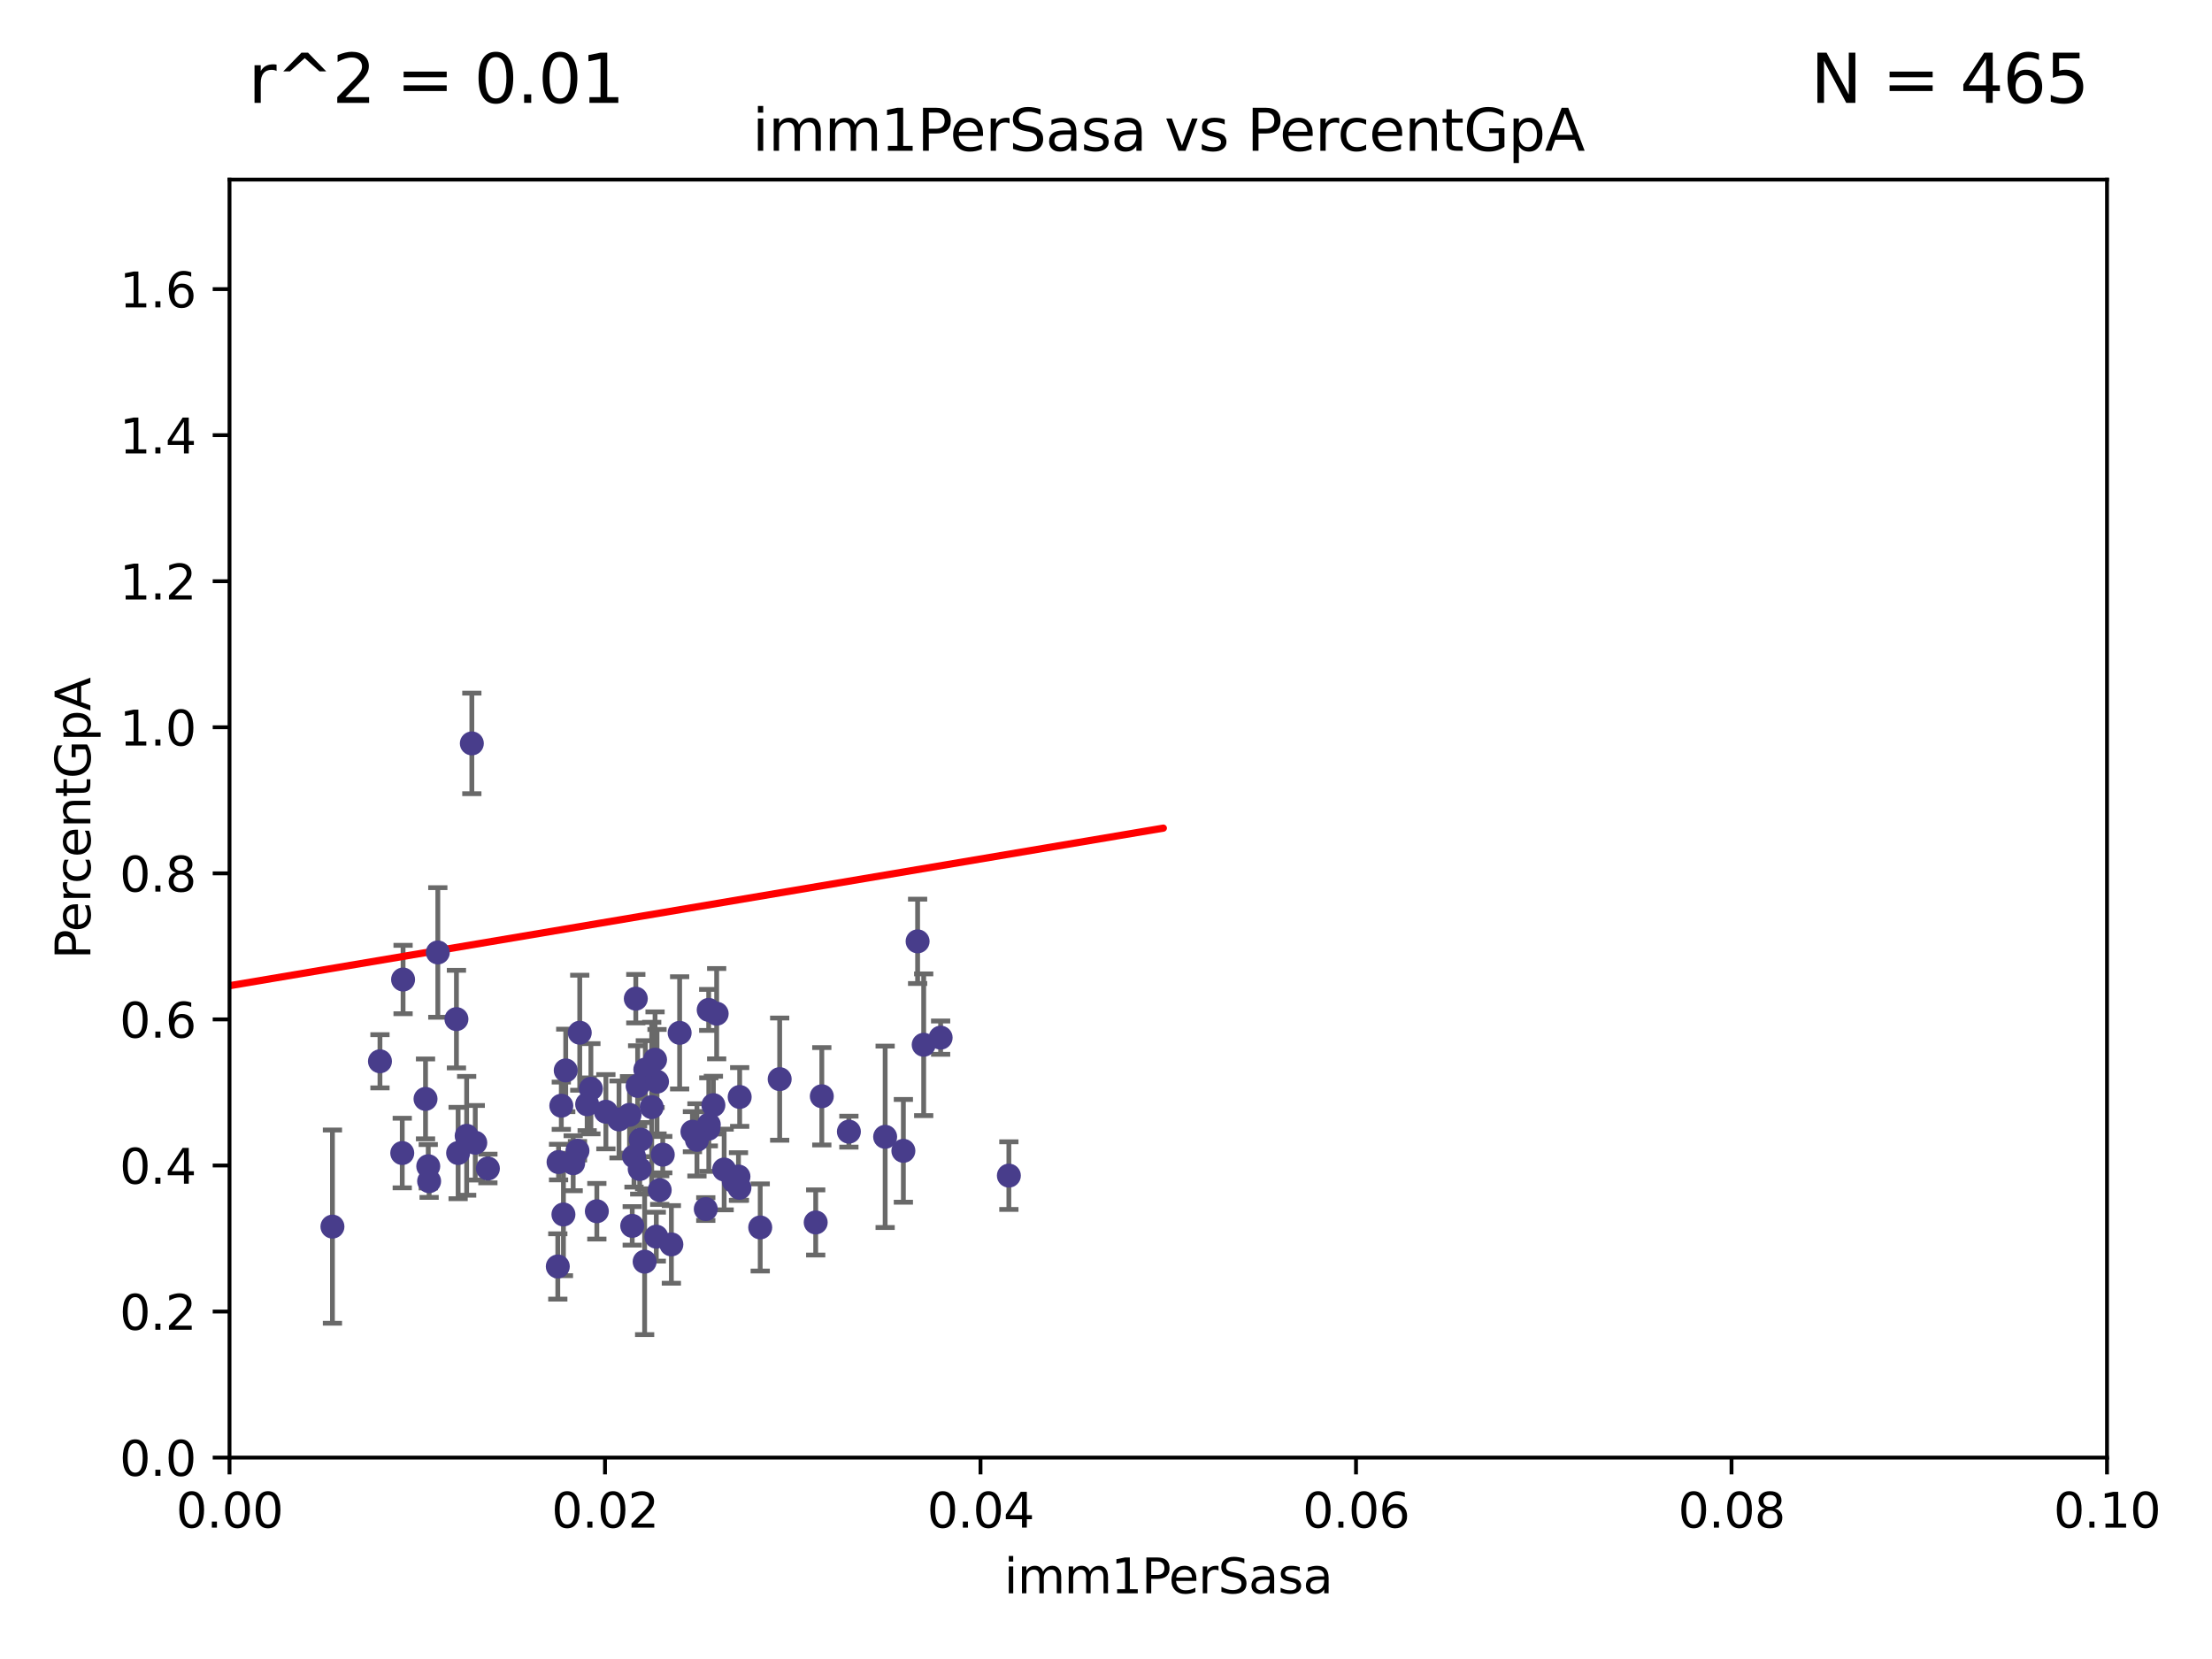 <?xml version="1.0" encoding="utf-8" standalone="no"?>
<!DOCTYPE svg PUBLIC "-//W3C//DTD SVG 1.1//EN"
  "http://www.w3.org/Graphics/SVG/1.1/DTD/svg11.dtd">
<svg xmlns:xlink="http://www.w3.org/1999/xlink" width="460.8pt" height="345.6pt" viewBox="0 0 460.8 345.6" xmlns="http://www.w3.org/2000/svg" version="1.1">
 <defs>
  <style type="text/css">*{stroke-linejoin: round; stroke-linecap: butt}</style>
 </defs>
 <g id="figure_1">
  <g id="patch_1">
   <path d="M 0 345.6 
L 460.8 345.6 
L 460.8 0 
L 0 0 
z
" style="fill: #ffffff"/>
  </g>
  <g id="axes_1">
   <g id="patch_2">
    <path d="M 47.81 303.64 
L 438.93 303.64 
L 438.93 37.411 
L 47.81 37.411 
z
" style="fill: #ffffff"/>
   </g>
   <g id="PathCollection_1">
    <defs>
     <path id="m06938ef4da" d="M 0 1.118 
C 0.297 1.118 0.581 1 0.791 0.791 
C 1 0.581 1.118 0.297 1.118 0 
C 1.118 -0.297 1 -0.581 0.791 -0.791 
C 0.581 -1 0.297 -1.118 0 -1.118 
C -0.297 -1.118 -0.581 -1 -0.791 -0.791 
C -1 -0.581 -1.118 -0.297 -1.118 0 
C -1.118 0.297 -1 0.581 -0.791 0.791 
C -0.581 1 -0.297 1.118 0 1.118 
z
" style="stroke: #483d8b"/>
    </defs>
    <g clip-path="url(#p8524c0d299)">
     <use xlink:href="#m06938ef4da" x="135.763" y="230.633" style="fill: #483d8b; stroke: #483d8b"/>
     <use xlink:href="#m06938ef4da" x="132.831" y="226.216" style="fill: #483d8b; stroke: #483d8b"/>
     <use xlink:href="#m06938ef4da" x="141.581" y="215.161" style="fill: #483d8b; stroke: #483d8b"/>
     <use xlink:href="#m06938ef4da" x="132.073" y="240.895" style="fill: #483d8b; stroke: #483d8b"/>
     <use xlink:href="#m06938ef4da" x="145.187" y="237.457" style="fill: #483d8b; stroke: #483d8b"/>
     <use xlink:href="#m06938ef4da" x="89.396" y="246.065" style="fill: #483d8b; stroke: #483d8b"/>
     <use xlink:href="#m06938ef4da" x="131.142" y="232.244" style="fill: #483d8b; stroke: #483d8b"/>
     <use xlink:href="#m06938ef4da" x="176.84" y="235.743" style="fill: #483d8b; stroke: #483d8b"/>
     <use xlink:href="#m06938ef4da" x="191.155" y="196.101" style="fill: #483d8b; stroke: #483d8b"/>
     <use xlink:href="#m06938ef4da" x="91.206" y="198.412" style="fill: #483d8b; stroke: #483d8b"/>
     <use xlink:href="#m06938ef4da" x="79.154" y="221.086" style="fill: #483d8b; stroke: #483d8b"/>
     <use xlink:href="#m06938ef4da" x="195.95" y="216.161" style="fill: #483d8b; stroke: #483d8b"/>
     <use xlink:href="#m06938ef4da" x="101.637" y="243.42" style="fill: #483d8b; stroke: #483d8b"/>
     <use xlink:href="#m06938ef4da" x="99.007" y="238.057" style="fill: #483d8b; stroke: #483d8b"/>
     <use xlink:href="#m06938ef4da" x="122.316" y="230.041" style="fill: #483d8b; stroke: #483d8b"/>
     <use xlink:href="#m06938ef4da" x="136.46" y="220.755" style="fill: #483d8b; stroke: #483d8b"/>
     <use xlink:href="#m06938ef4da" x="147.555" y="235.149" style="fill: #483d8b; stroke: #483d8b"/>
     <use xlink:href="#m06938ef4da" x="117.373" y="252.998" style="fill: #483d8b; stroke: #483d8b"/>
     <use xlink:href="#m06938ef4da" x="97.214" y="236.611" style="fill: #483d8b; stroke: #483d8b"/>
     <use xlink:href="#m06938ef4da" x="83.968" y="204.051" style="fill: #483d8b; stroke: #483d8b"/>
     <use xlink:href="#m06938ef4da" x="88.644" y="228.923" style="fill: #483d8b; stroke: #483d8b"/>
     <use xlink:href="#m06938ef4da" x="116.358" y="242.083" style="fill: #483d8b; stroke: #483d8b"/>
     <use xlink:href="#m06938ef4da" x="123.094" y="226.806" style="fill: #483d8b; stroke: #483d8b"/>
     <use xlink:href="#m06938ef4da" x="192.422" y="217.643" style="fill: #483d8b; stroke: #483d8b"/>
     <use xlink:href="#m06938ef4da" x="128.951" y="233.199" style="fill: #483d8b; stroke: #483d8b"/>
     <use xlink:href="#m06938ef4da" x="69.253" y="255.525" style="fill: #483d8b; stroke: #483d8b"/>
     <use xlink:href="#m06938ef4da" x="89.213" y="242.946" style="fill: #483d8b; stroke: #483d8b"/>
     <use xlink:href="#m06938ef4da" x="134.435" y="222.805" style="fill: #483d8b; stroke: #483d8b"/>
     <use xlink:href="#m06938ef4da" x="95.085" y="212.298" style="fill: #483d8b; stroke: #483d8b"/>
     <use xlink:href="#m06938ef4da" x="147.655" y="234.273" style="fill: #483d8b; stroke: #483d8b"/>
     <use xlink:href="#m06938ef4da" x="133.477" y="237.401" style="fill: #483d8b; stroke: #483d8b"/>
     <use xlink:href="#m06938ef4da" x="120.297" y="239.718" style="fill: #483d8b; stroke: #483d8b"/>
     <use xlink:href="#m06938ef4da" x="120.773" y="215.133" style="fill: #483d8b; stroke: #483d8b"/>
     <use xlink:href="#m06938ef4da" x="95.436" y="240.195" style="fill: #483d8b; stroke: #483d8b"/>
     <use xlink:href="#m06938ef4da" x="169.925" y="254.659" style="fill: #483d8b; stroke: #483d8b"/>
     <use xlink:href="#m06938ef4da" x="136.719" y="257.619" style="fill: #483d8b; stroke: #483d8b"/>
     <use xlink:href="#m06938ef4da" x="117.852" y="222.99" style="fill: #483d8b; stroke: #483d8b"/>
     <use xlink:href="#m06938ef4da" x="147.027" y="251.868" style="fill: #483d8b; stroke: #483d8b"/>
     <use xlink:href="#m06938ef4da" x="98.293" y="154.865" style="fill: #483d8b; stroke: #483d8b"/>
     <use xlink:href="#m06938ef4da" x="137.429" y="247.914" style="fill: #483d8b; stroke: #483d8b"/>
     <use xlink:href="#m06938ef4da" x="162.422" y="224.801" style="fill: #483d8b; stroke: #483d8b"/>
     <use xlink:href="#m06938ef4da" x="158.367" y="255.697" style="fill: #483d8b; stroke: #483d8b"/>
     <use xlink:href="#m06938ef4da" x="138.067" y="240.536" style="fill: #483d8b; stroke: #483d8b"/>
     <use xlink:href="#m06938ef4da" x="139.859" y="259.232" style="fill: #483d8b; stroke: #483d8b"/>
     <use xlink:href="#m06938ef4da" x="132.45" y="208.041" style="fill: #483d8b; stroke: #483d8b"/>
     <use xlink:href="#m06938ef4da" x="119.404" y="242.322" style="fill: #483d8b; stroke: #483d8b"/>
     <use xlink:href="#m06938ef4da" x="148.611" y="230.215" style="fill: #483d8b; stroke: #483d8b"/>
     <use xlink:href="#m06938ef4da" x="153.837" y="245.092" style="fill: #483d8b; stroke: #483d8b"/>
     <use xlink:href="#m06938ef4da" x="83.796" y="240.201" style="fill: #483d8b; stroke: #483d8b"/>
     <use xlink:href="#m06938ef4da" x="136.868" y="225.332" style="fill: #483d8b; stroke: #483d8b"/>
     <use xlink:href="#m06938ef4da" x="116.93" y="230.341" style="fill: #483d8b; stroke: #483d8b"/>
     <use xlink:href="#m06938ef4da" x="124.334" y="252.325" style="fill: #483d8b; stroke: #483d8b"/>
     <use xlink:href="#m06938ef4da" x="126.217" y="231.593" style="fill: #483d8b; stroke: #483d8b"/>
     <use xlink:href="#m06938ef4da" x="152.848" y="246.038" style="fill: #483d8b; stroke: #483d8b"/>
     <use xlink:href="#m06938ef4da" x="149.293" y="211.17" style="fill: #483d8b; stroke: #483d8b"/>
     <use xlink:href="#m06938ef4da" x="154.088" y="228.519" style="fill: #483d8b; stroke: #483d8b"/>
     <use xlink:href="#m06938ef4da" x="133.262" y="243.527" style="fill: #483d8b; stroke: #483d8b"/>
     <use xlink:href="#m06938ef4da" x="171.198" y="228.37" style="fill: #483d8b; stroke: #483d8b"/>
     <use xlink:href="#m06938ef4da" x="144.246" y="235.754" style="fill: #483d8b; stroke: #483d8b"/>
     <use xlink:href="#m06938ef4da" x="150.854" y="243.632" style="fill: #483d8b; stroke: #483d8b"/>
     <use xlink:href="#m06938ef4da" x="154.039" y="247.442" style="fill: #483d8b; stroke: #483d8b"/>
     <use xlink:href="#m06938ef4da" x="134.29" y="262.831" style="fill: #483d8b; stroke: #483d8b"/>
     <use xlink:href="#m06938ef4da" x="147.634" y="210.38" style="fill: #483d8b; stroke: #483d8b"/>
     <use xlink:href="#m06938ef4da" x="188.19" y="239.74" style="fill: #483d8b; stroke: #483d8b"/>
     <use xlink:href="#m06938ef4da" x="210.166" y="244.902" style="fill: #483d8b; stroke: #483d8b"/>
     <use xlink:href="#m06938ef4da" x="131.703" y="255.369" style="fill: #483d8b; stroke: #483d8b"/>
     <use xlink:href="#m06938ef4da" x="116.2" y="263.828" style="fill: #483d8b; stroke: #483d8b"/>
     <use xlink:href="#m06938ef4da" x="184.392" y="236.819" style="fill: #483d8b; stroke: #483d8b"/>
    </g>
   </g>
   <g id="matplotlib.axis_1">
    <g id="xtick_1">
     <g id="line2d_1">
      <defs>
       <path id="me28d32848f" d="M 0 0 
L 0 3.5 
" style="stroke: #000000; stroke-width: 0.8"/>
      </defs>
      <g>
       <use xlink:href="#me28d32848f" x="47.81" y="303.64" style="stroke: #000000; stroke-width: 0.8"/>
      </g>
     </g>
     <g id="text_1">
      <!-- 0.00 -->
      <g transform="translate(36.677 318.238)scale(0.1 -0.1)">
       <defs>
        <path id="DejaVuSans-30" d="M 2034 4250 
Q 1547 4250 1301 3770 
Q 1056 3291 1056 2328 
Q 1056 1369 1301 889 
Q 1547 409 2034 409 
Q 2525 409 2770 889 
Q 3016 1369 3016 2328 
Q 3016 3291 2770 3770 
Q 2525 4250 2034 4250 
z
M 2034 4750 
Q 2819 4750 3233 4129 
Q 3647 3509 3647 2328 
Q 3647 1150 3233 529 
Q 2819 -91 2034 -91 
Q 1250 -91 836 529 
Q 422 1150 422 2328 
Q 422 3509 836 4129 
Q 1250 4750 2034 4750 
z
" transform="scale(0.016)"/>
        <path id="DejaVuSans-2e" d="M 684 794 
L 1344 794 
L 1344 0 
L 684 0 
L 684 794 
z
" transform="scale(0.016)"/>
       </defs>
       <use xlink:href="#DejaVuSans-30"/>
       <use xlink:href="#DejaVuSans-2e" x="63.623"/>
       <use xlink:href="#DejaVuSans-30" x="95.41"/>
       <use xlink:href="#DejaVuSans-30" x="159.033"/>
      </g>
     </g>
    </g>
    <g id="xtick_2">
     <g id="line2d_2">
      <g>
       <use xlink:href="#me28d32848f" x="126.034" y="303.64" style="stroke: #000000; stroke-width: 0.8"/>
      </g>
     </g>
     <g id="text_2">
      <!-- 0.02 -->
      <g transform="translate(114.901 318.238)scale(0.1 -0.1)">
       <defs>
        <path id="DejaVuSans-32" d="M 1228 531 
L 3431 531 
L 3431 0 
L 469 0 
L 469 531 
Q 828 903 1448 1529 
Q 2069 2156 2228 2338 
Q 2531 2678 2651 2914 
Q 2772 3150 2772 3378 
Q 2772 3750 2511 3984 
Q 2250 4219 1831 4219 
Q 1534 4219 1204 4116 
Q 875 4013 500 3803 
L 500 4441 
Q 881 4594 1212 4672 
Q 1544 4750 1819 4750 
Q 2544 4750 2975 4387 
Q 3406 4025 3406 3419 
Q 3406 3131 3298 2873 
Q 3191 2616 2906 2266 
Q 2828 2175 2409 1742 
Q 1991 1309 1228 531 
z
" transform="scale(0.016)"/>
       </defs>
       <use xlink:href="#DejaVuSans-30"/>
       <use xlink:href="#DejaVuSans-2e" x="63.623"/>
       <use xlink:href="#DejaVuSans-30" x="95.41"/>
       <use xlink:href="#DejaVuSans-32" x="159.033"/>
      </g>
     </g>
    </g>
    <g id="xtick_3">
     <g id="line2d_3">
      <g>
       <use xlink:href="#me28d32848f" x="204.258" y="303.64" style="stroke: #000000; stroke-width: 0.8"/>
      </g>
     </g>
     <g id="text_3">
      <!-- 0.04 -->
      <g transform="translate(193.125 318.238)scale(0.1 -0.1)">
       <defs>
        <path id="DejaVuSans-34" d="M 2419 4116 
L 825 1625 
L 2419 1625 
L 2419 4116 
z
M 2253 4666 
L 3047 4666 
L 3047 1625 
L 3713 1625 
L 3713 1100 
L 3047 1100 
L 3047 0 
L 2419 0 
L 2419 1100 
L 313 1100 
L 313 1709 
L 2253 4666 
z
" transform="scale(0.016)"/>
       </defs>
       <use xlink:href="#DejaVuSans-30"/>
       <use xlink:href="#DejaVuSans-2e" x="63.623"/>
       <use xlink:href="#DejaVuSans-30" x="95.41"/>
       <use xlink:href="#DejaVuSans-34" x="159.033"/>
      </g>
     </g>
    </g>
    <g id="xtick_4">
     <g id="line2d_4">
      <g>
       <use xlink:href="#me28d32848f" x="282.482" y="303.64" style="stroke: #000000; stroke-width: 0.8"/>
      </g>
     </g>
     <g id="text_4">
      <!-- 0.06 -->
      <g transform="translate(271.349 318.238)scale(0.1 -0.1)">
       <defs>
        <path id="DejaVuSans-36" d="M 2113 2584 
Q 1688 2584 1439 2293 
Q 1191 2003 1191 1497 
Q 1191 994 1439 701 
Q 1688 409 2113 409 
Q 2538 409 2786 701 
Q 3034 994 3034 1497 
Q 3034 2003 2786 2293 
Q 2538 2584 2113 2584 
z
M 3366 4563 
L 3366 3988 
Q 3128 4100 2886 4159 
Q 2644 4219 2406 4219 
Q 1781 4219 1451 3797 
Q 1122 3375 1075 2522 
Q 1259 2794 1537 2939 
Q 1816 3084 2150 3084 
Q 2853 3084 3261 2657 
Q 3669 2231 3669 1497 
Q 3669 778 3244 343 
Q 2819 -91 2113 -91 
Q 1303 -91 875 529 
Q 447 1150 447 2328 
Q 447 3434 972 4092 
Q 1497 4750 2381 4750 
Q 2619 4750 2861 4703 
Q 3103 4656 3366 4563 
z
" transform="scale(0.016)"/>
       </defs>
       <use xlink:href="#DejaVuSans-30"/>
       <use xlink:href="#DejaVuSans-2e" x="63.623"/>
       <use xlink:href="#DejaVuSans-30" x="95.41"/>
       <use xlink:href="#DejaVuSans-36" x="159.033"/>
      </g>
     </g>
    </g>
    <g id="xtick_5">
     <g id="line2d_5">
      <g>
       <use xlink:href="#me28d32848f" x="360.706" y="303.64" style="stroke: #000000; stroke-width: 0.8"/>
      </g>
     </g>
     <g id="text_5">
      <!-- 0.08 -->
      <g transform="translate(349.573 318.238)scale(0.1 -0.1)">
       <defs>
        <path id="DejaVuSans-38" d="M 2034 2216 
Q 1584 2216 1326 1975 
Q 1069 1734 1069 1313 
Q 1069 891 1326 650 
Q 1584 409 2034 409 
Q 2484 409 2743 651 
Q 3003 894 3003 1313 
Q 3003 1734 2745 1975 
Q 2488 2216 2034 2216 
z
M 1403 2484 
Q 997 2584 770 2862 
Q 544 3141 544 3541 
Q 544 4100 942 4425 
Q 1341 4750 2034 4750 
Q 2731 4750 3128 4425 
Q 3525 4100 3525 3541 
Q 3525 3141 3298 2862 
Q 3072 2584 2669 2484 
Q 3125 2378 3379 2068 
Q 3634 1759 3634 1313 
Q 3634 634 3220 271 
Q 2806 -91 2034 -91 
Q 1263 -91 848 271 
Q 434 634 434 1313 
Q 434 1759 690 2068 
Q 947 2378 1403 2484 
z
M 1172 3481 
Q 1172 3119 1398 2916 
Q 1625 2713 2034 2713 
Q 2441 2713 2670 2916 
Q 2900 3119 2900 3481 
Q 2900 3844 2670 4047 
Q 2441 4250 2034 4250 
Q 1625 4250 1398 4047 
Q 1172 3844 1172 3481 
z
" transform="scale(0.016)"/>
       </defs>
       <use xlink:href="#DejaVuSans-30"/>
       <use xlink:href="#DejaVuSans-2e" x="63.623"/>
       <use xlink:href="#DejaVuSans-30" x="95.41"/>
       <use xlink:href="#DejaVuSans-38" x="159.033"/>
      </g>
     </g>
    </g>
    <g id="xtick_6">
     <g id="line2d_6">
      <g>
       <use xlink:href="#me28d32848f" x="438.93" y="303.64" style="stroke: #000000; stroke-width: 0.8"/>
      </g>
     </g>
     <g id="text_6">
      <!-- 0.10 -->
      <g transform="translate(427.797 318.238)scale(0.1 -0.1)">
       <defs>
        <path id="DejaVuSans-31" d="M 794 531 
L 1825 531 
L 1825 4091 
L 703 3866 
L 703 4441 
L 1819 4666 
L 2450 4666 
L 2450 531 
L 3481 531 
L 3481 0 
L 794 0 
L 794 531 
z
" transform="scale(0.016)"/>
       </defs>
       <use xlink:href="#DejaVuSans-30"/>
       <use xlink:href="#DejaVuSans-2e" x="63.623"/>
       <use xlink:href="#DejaVuSans-31" x="95.41"/>
       <use xlink:href="#DejaVuSans-30" x="159.033"/>
      </g>
     </g>
    </g>
    <g id="text_7">
     <!-- imm1PerSasa -->
     <g transform="translate(209.186 331.917)scale(0.1 -0.1)">
      <defs>
       <path id="DejaVuSans-69" d="M 603 3500 
L 1178 3500 
L 1178 0 
L 603 0 
L 603 3500 
z
M 603 4863 
L 1178 4863 
L 1178 4134 
L 603 4134 
L 603 4863 
z
" transform="scale(0.016)"/>
       <path id="DejaVuSans-6d" d="M 3328 2828 
Q 3544 3216 3844 3400 
Q 4144 3584 4550 3584 
Q 5097 3584 5394 3201 
Q 5691 2819 5691 2113 
L 5691 0 
L 5113 0 
L 5113 2094 
Q 5113 2597 4934 2840 
Q 4756 3084 4391 3084 
Q 3944 3084 3684 2787 
Q 3425 2491 3425 1978 
L 3425 0 
L 2847 0 
L 2847 2094 
Q 2847 2600 2669 2842 
Q 2491 3084 2119 3084 
Q 1678 3084 1418 2786 
Q 1159 2488 1159 1978 
L 1159 0 
L 581 0 
L 581 3500 
L 1159 3500 
L 1159 2956 
Q 1356 3278 1631 3431 
Q 1906 3584 2284 3584 
Q 2666 3584 2933 3390 
Q 3200 3197 3328 2828 
z
" transform="scale(0.016)"/>
       <path id="DejaVuSans-50" d="M 1259 4147 
L 1259 2394 
L 2053 2394 
Q 2494 2394 2734 2622 
Q 2975 2850 2975 3272 
Q 2975 3691 2734 3919 
Q 2494 4147 2053 4147 
L 1259 4147 
z
M 628 4666 
L 2053 4666 
Q 2838 4666 3239 4311 
Q 3641 3956 3641 3272 
Q 3641 2581 3239 2228 
Q 2838 1875 2053 1875 
L 1259 1875 
L 1259 0 
L 628 0 
L 628 4666 
z
" transform="scale(0.016)"/>
       <path id="DejaVuSans-65" d="M 3597 1894 
L 3597 1613 
L 953 1613 
Q 991 1019 1311 708 
Q 1631 397 2203 397 
Q 2534 397 2845 478 
Q 3156 559 3463 722 
L 3463 178 
Q 3153 47 2828 -22 
Q 2503 -91 2169 -91 
Q 1331 -91 842 396 
Q 353 884 353 1716 
Q 353 2575 817 3079 
Q 1281 3584 2069 3584 
Q 2775 3584 3186 3129 
Q 3597 2675 3597 1894 
z
M 3022 2063 
Q 3016 2534 2758 2815 
Q 2500 3097 2075 3097 
Q 1594 3097 1305 2825 
Q 1016 2553 972 2059 
L 3022 2063 
z
" transform="scale(0.016)"/>
       <path id="DejaVuSans-72" d="M 2631 2963 
Q 2534 3019 2420 3045 
Q 2306 3072 2169 3072 
Q 1681 3072 1420 2755 
Q 1159 2438 1159 1844 
L 1159 0 
L 581 0 
L 581 3500 
L 1159 3500 
L 1159 2956 
Q 1341 3275 1631 3429 
Q 1922 3584 2338 3584 
Q 2397 3584 2469 3576 
Q 2541 3569 2628 3553 
L 2631 2963 
z
" transform="scale(0.016)"/>
       <path id="DejaVuSans-53" d="M 3425 4513 
L 3425 3897 
Q 3066 4069 2747 4153 
Q 2428 4238 2131 4238 
Q 1616 4238 1336 4038 
Q 1056 3838 1056 3469 
Q 1056 3159 1242 3001 
Q 1428 2844 1947 2747 
L 2328 2669 
Q 3034 2534 3370 2195 
Q 3706 1856 3706 1288 
Q 3706 609 3251 259 
Q 2797 -91 1919 -91 
Q 1588 -91 1214 -16 
Q 841 59 441 206 
L 441 856 
Q 825 641 1194 531 
Q 1563 422 1919 422 
Q 2459 422 2753 634 
Q 3047 847 3047 1241 
Q 3047 1584 2836 1778 
Q 2625 1972 2144 2069 
L 1759 2144 
Q 1053 2284 737 2584 
Q 422 2884 422 3419 
Q 422 4038 858 4394 
Q 1294 4750 2059 4750 
Q 2388 4750 2728 4690 
Q 3069 4631 3425 4513 
z
" transform="scale(0.016)"/>
       <path id="DejaVuSans-61" d="M 2194 1759 
Q 1497 1759 1228 1600 
Q 959 1441 959 1056 
Q 959 750 1161 570 
Q 1363 391 1709 391 
Q 2188 391 2477 730 
Q 2766 1069 2766 1631 
L 2766 1759 
L 2194 1759 
z
M 3341 1997 
L 3341 0 
L 2766 0 
L 2766 531 
Q 2569 213 2275 61 
Q 1981 -91 1556 -91 
Q 1019 -91 701 211 
Q 384 513 384 1019 
Q 384 1609 779 1909 
Q 1175 2209 1959 2209 
L 2766 2209 
L 2766 2266 
Q 2766 2663 2505 2880 
Q 2244 3097 1772 3097 
Q 1472 3097 1187 3025 
Q 903 2953 641 2809 
L 641 3341 
Q 956 3463 1253 3523 
Q 1550 3584 1831 3584 
Q 2591 3584 2966 3190 
Q 3341 2797 3341 1997 
z
" transform="scale(0.016)"/>
       <path id="DejaVuSans-73" d="M 2834 3397 
L 2834 2853 
Q 2591 2978 2328 3040 
Q 2066 3103 1784 3103 
Q 1356 3103 1142 2972 
Q 928 2841 928 2578 
Q 928 2378 1081 2264 
Q 1234 2150 1697 2047 
L 1894 2003 
Q 2506 1872 2764 1633 
Q 3022 1394 3022 966 
Q 3022 478 2636 193 
Q 2250 -91 1575 -91 
Q 1294 -91 989 -36 
Q 684 19 347 128 
L 347 722 
Q 666 556 975 473 
Q 1284 391 1588 391 
Q 1994 391 2212 530 
Q 2431 669 2431 922 
Q 2431 1156 2273 1281 
Q 2116 1406 1581 1522 
L 1381 1569 
Q 847 1681 609 1914 
Q 372 2147 372 2553 
Q 372 3047 722 3315 
Q 1072 3584 1716 3584 
Q 2034 3584 2315 3537 
Q 2597 3491 2834 3397 
z
" transform="scale(0.016)"/>
      </defs>
      <use xlink:href="#DejaVuSans-69"/>
      <use xlink:href="#DejaVuSans-6d" x="27.783"/>
      <use xlink:href="#DejaVuSans-6d" x="125.195"/>
      <use xlink:href="#DejaVuSans-31" x="222.607"/>
      <use xlink:href="#DejaVuSans-50" x="286.23"/>
      <use xlink:href="#DejaVuSans-65" x="342.908"/>
      <use xlink:href="#DejaVuSans-72" x="404.432"/>
      <use xlink:href="#DejaVuSans-53" x="445.545"/>
      <use xlink:href="#DejaVuSans-61" x="509.021"/>
      <use xlink:href="#DejaVuSans-73" x="570.301"/>
      <use xlink:href="#DejaVuSans-61" x="622.4"/>
     </g>
    </g>
   </g>
   <g id="matplotlib.axis_2">
    <g id="ytick_1">
     <g id="line2d_7">
      <defs>
       <path id="meb89f6caec" d="M 0 0 
L -3.5 0 
" style="stroke: #000000; stroke-width: 0.8"/>
      </defs>
      <g>
       <use xlink:href="#meb89f6caec" x="47.81" y="303.64" style="stroke: #000000; stroke-width: 0.8"/>
      </g>
     </g>
     <g id="text_8">
      <!-- 0.0 -->
      <g transform="translate(24.907 307.439)scale(0.1 -0.1)">
       <use xlink:href="#DejaVuSans-30"/>
       <use xlink:href="#DejaVuSans-2e" x="63.623"/>
       <use xlink:href="#DejaVuSans-30" x="95.41"/>
      </g>
     </g>
    </g>
    <g id="ytick_2">
     <g id="line2d_8">
      <g>
       <use xlink:href="#meb89f6caec" x="47.81" y="273.214" style="stroke: #000000; stroke-width: 0.8"/>
      </g>
     </g>
     <g id="text_9">
      <!-- 0.2 -->
      <g transform="translate(24.907 277.013)scale(0.1 -0.1)">
       <use xlink:href="#DejaVuSans-30"/>
       <use xlink:href="#DejaVuSans-2e" x="63.623"/>
       <use xlink:href="#DejaVuSans-32" x="95.41"/>
      </g>
     </g>
    </g>
    <g id="ytick_3">
     <g id="line2d_9">
      <g>
       <use xlink:href="#meb89f6caec" x="47.81" y="242.788" style="stroke: #000000; stroke-width: 0.8"/>
      </g>
     </g>
     <g id="text_10">
      <!-- 0.4 -->
      <g transform="translate(24.907 246.587)scale(0.1 -0.1)">
       <use xlink:href="#DejaVuSans-30"/>
       <use xlink:href="#DejaVuSans-2e" x="63.623"/>
       <use xlink:href="#DejaVuSans-34" x="95.41"/>
      </g>
     </g>
    </g>
    <g id="ytick_4">
     <g id="line2d_10">
      <g>
       <use xlink:href="#meb89f6caec" x="47.81" y="212.362" style="stroke: #000000; stroke-width: 0.8"/>
      </g>
     </g>
     <g id="text_11">
      <!-- 0.6 -->
      <g transform="translate(24.907 216.161)scale(0.1 -0.1)">
       <use xlink:href="#DejaVuSans-30"/>
       <use xlink:href="#DejaVuSans-2e" x="63.623"/>
       <use xlink:href="#DejaVuSans-36" x="95.41"/>
      </g>
     </g>
    </g>
    <g id="ytick_5">
     <g id="line2d_11">
      <g>
       <use xlink:href="#meb89f6caec" x="47.81" y="181.935" style="stroke: #000000; stroke-width: 0.8"/>
      </g>
     </g>
     <g id="text_12">
      <!-- 0.8 -->
      <g transform="translate(24.907 185.735)scale(0.1 -0.1)">
       <use xlink:href="#DejaVuSans-30"/>
       <use xlink:href="#DejaVuSans-2e" x="63.623"/>
       <use xlink:href="#DejaVuSans-38" x="95.41"/>
      </g>
     </g>
    </g>
    <g id="ytick_6">
     <g id="line2d_12">
      <g>
       <use xlink:href="#meb89f6caec" x="47.81" y="151.509" style="stroke: #000000; stroke-width: 0.8"/>
      </g>
     </g>
     <g id="text_13">
      <!-- 1.0 -->
      <g transform="translate(24.907 155.308)scale(0.1 -0.1)">
       <use xlink:href="#DejaVuSans-31"/>
       <use xlink:href="#DejaVuSans-2e" x="63.623"/>
       <use xlink:href="#DejaVuSans-30" x="95.41"/>
      </g>
     </g>
    </g>
    <g id="ytick_7">
     <g id="line2d_13">
      <g>
       <use xlink:href="#meb89f6caec" x="47.81" y="121.083" style="stroke: #000000; stroke-width: 0.8"/>
      </g>
     </g>
     <g id="text_14">
      <!-- 1.2 -->
      <g transform="translate(24.907 124.882)scale(0.1 -0.1)">
       <use xlink:href="#DejaVuSans-31"/>
       <use xlink:href="#DejaVuSans-2e" x="63.623"/>
       <use xlink:href="#DejaVuSans-32" x="95.41"/>
      </g>
     </g>
    </g>
    <g id="ytick_8">
     <g id="line2d_14">
      <g>
       <use xlink:href="#meb89f6caec" x="47.81" y="90.657" style="stroke: #000000; stroke-width: 0.8"/>
      </g>
     </g>
     <g id="text_15">
      <!-- 1.4 -->
      <g transform="translate(24.907 94.456)scale(0.1 -0.1)">
       <use xlink:href="#DejaVuSans-31"/>
       <use xlink:href="#DejaVuSans-2e" x="63.623"/>
       <use xlink:href="#DejaVuSans-34" x="95.41"/>
      </g>
     </g>
    </g>
    <g id="ytick_9">
     <g id="line2d_15">
      <g>
       <use xlink:href="#meb89f6caec" x="47.81" y="60.231" style="stroke: #000000; stroke-width: 0.8"/>
      </g>
     </g>
     <g id="text_16">
      <!-- 1.6 -->
      <g transform="translate(24.907 64.03)scale(0.1 -0.1)">
       <use xlink:href="#DejaVuSans-31"/>
       <use xlink:href="#DejaVuSans-2e" x="63.623"/>
       <use xlink:href="#DejaVuSans-36" x="95.41"/>
      </g>
     </g>
    </g>
    <g id="text_17">
     <!-- PercentGpA -->
     <g transform="translate(18.827 199.802)rotate(-90)scale(0.1 -0.1)">
      <defs>
       <path id="DejaVuSans-63" d="M 3122 3366 
L 3122 2828 
Q 2878 2963 2633 3030 
Q 2388 3097 2138 3097 
Q 1578 3097 1268 2742 
Q 959 2388 959 1747 
Q 959 1106 1268 751 
Q 1578 397 2138 397 
Q 2388 397 2633 464 
Q 2878 531 3122 666 
L 3122 134 
Q 2881 22 2623 -34 
Q 2366 -91 2075 -91 
Q 1284 -91 818 406 
Q 353 903 353 1747 
Q 353 2603 823 3093 
Q 1294 3584 2113 3584 
Q 2378 3584 2631 3529 
Q 2884 3475 3122 3366 
z
" transform="scale(0.016)"/>
       <path id="DejaVuSans-6e" d="M 3513 2113 
L 3513 0 
L 2938 0 
L 2938 2094 
Q 2938 2591 2744 2837 
Q 2550 3084 2163 3084 
Q 1697 3084 1428 2787 
Q 1159 2491 1159 1978 
L 1159 0 
L 581 0 
L 581 3500 
L 1159 3500 
L 1159 2956 
Q 1366 3272 1645 3428 
Q 1925 3584 2291 3584 
Q 2894 3584 3203 3211 
Q 3513 2838 3513 2113 
z
" transform="scale(0.016)"/>
       <path id="DejaVuSans-74" d="M 1172 4494 
L 1172 3500 
L 2356 3500 
L 2356 3053 
L 1172 3053 
L 1172 1153 
Q 1172 725 1289 603 
Q 1406 481 1766 481 
L 2356 481 
L 2356 0 
L 1766 0 
Q 1100 0 847 248 
Q 594 497 594 1153 
L 594 3053 
L 172 3053 
L 172 3500 
L 594 3500 
L 594 4494 
L 1172 4494 
z
" transform="scale(0.016)"/>
       <path id="DejaVuSans-47" d="M 3809 666 
L 3809 1919 
L 2778 1919 
L 2778 2438 
L 4434 2438 
L 4434 434 
Q 4069 175 3628 42 
Q 3188 -91 2688 -91 
Q 1594 -91 976 548 
Q 359 1188 359 2328 
Q 359 3472 976 4111 
Q 1594 4750 2688 4750 
Q 3144 4750 3555 4637 
Q 3966 4525 4313 4306 
L 4313 3634 
Q 3963 3931 3569 4081 
Q 3175 4231 2741 4231 
Q 1884 4231 1454 3753 
Q 1025 3275 1025 2328 
Q 1025 1384 1454 906 
Q 1884 428 2741 428 
Q 3075 428 3337 486 
Q 3600 544 3809 666 
z
" transform="scale(0.016)"/>
       <path id="DejaVuSans-70" d="M 1159 525 
L 1159 -1331 
L 581 -1331 
L 581 3500 
L 1159 3500 
L 1159 2969 
Q 1341 3281 1617 3432 
Q 1894 3584 2278 3584 
Q 2916 3584 3314 3078 
Q 3713 2572 3713 1747 
Q 3713 922 3314 415 
Q 2916 -91 2278 -91 
Q 1894 -91 1617 61 
Q 1341 213 1159 525 
z
M 3116 1747 
Q 3116 2381 2855 2742 
Q 2594 3103 2138 3103 
Q 1681 3103 1420 2742 
Q 1159 2381 1159 1747 
Q 1159 1113 1420 752 
Q 1681 391 2138 391 
Q 2594 391 2855 752 
Q 3116 1113 3116 1747 
z
" transform="scale(0.016)"/>
       <path id="DejaVuSans-41" d="M 2188 4044 
L 1331 1722 
L 3047 1722 
L 2188 4044 
z
M 1831 4666 
L 2547 4666 
L 4325 0 
L 3669 0 
L 3244 1197 
L 1141 1197 
L 716 0 
L 50 0 
L 1831 4666 
z
" transform="scale(0.016)"/>
      </defs>
      <use xlink:href="#DejaVuSans-50"/>
      <use xlink:href="#DejaVuSans-65" x="56.678"/>
      <use xlink:href="#DejaVuSans-72" x="118.201"/>
      <use xlink:href="#DejaVuSans-63" x="157.064"/>
      <use xlink:href="#DejaVuSans-65" x="212.045"/>
      <use xlink:href="#DejaVuSans-6e" x="273.568"/>
      <use xlink:href="#DejaVuSans-74" x="336.947"/>
      <use xlink:href="#DejaVuSans-47" x="376.156"/>
      <use xlink:href="#DejaVuSans-70" x="453.646"/>
      <use xlink:href="#DejaVuSans-41" x="517.123"/>
     </g>
    </g>
   </g>
   <g id="LineCollection_1">
    <path d="M 135.763 248.303 
L 135.763 212.962 
" clip-path="url(#p8524c0d299)" style="fill: none; stroke: #696969"/>
    <path d="M 132.831 234.588 
L 132.831 217.844 
" clip-path="url(#p8524c0d299)" style="fill: none; stroke: #696969"/>
    <path d="M 141.581 226.849 
L 141.581 203.473 
" clip-path="url(#p8524c0d299)" style="fill: none; stroke: #696969"/>
    <path d="M 132.073 247.287 
L 132.073 234.503 
" clip-path="url(#p8524c0d299)" style="fill: none; stroke: #696969"/>
    <path d="M 145.187 244.987 
L 145.187 229.926 
" clip-path="url(#p8524c0d299)" style="fill: none; stroke: #696969"/>
    <path d="M 89.396 249.44 
L 89.396 242.69 
" clip-path="url(#p8524c0d299)" style="fill: none; stroke: #696969"/>
    <path d="M 131.142 240.221 
L 131.142 224.266 
" clip-path="url(#p8524c0d299)" style="fill: none; stroke: #696969"/>
    <path d="M 176.84 238.963 
L 176.84 232.522 
" clip-path="url(#p8524c0d299)" style="fill: none; stroke: #696969"/>
    <path d="M 191.155 204.885 
L 191.155 187.316 
" clip-path="url(#p8524c0d299)" style="fill: none; stroke: #696969"/>
    <path d="M 91.206 211.911 
L 91.206 184.912 
" clip-path="url(#p8524c0d299)" style="fill: none; stroke: #696969"/>
    <path d="M 79.154 226.628 
L 79.154 215.545 
" clip-path="url(#p8524c0d299)" style="fill: none; stroke: #696969"/>
    <path d="M 195.95 219.627 
L 195.95 212.694 
" clip-path="url(#p8524c0d299)" style="fill: none; stroke: #696969"/>
    <path d="M 101.637 246.402 
L 101.637 240.437 
" clip-path="url(#p8524c0d299)" style="fill: none; stroke: #696969"/>
    <path d="M 99.007 245.821 
L 99.007 230.293 
" clip-path="url(#p8524c0d299)" style="fill: none; stroke: #696969"/>
    <path d="M 122.316 235.535 
L 122.316 224.547 
" clip-path="url(#p8524c0d299)" style="fill: none; stroke: #696969"/>
    <path d="M 136.46 230.715 
L 136.46 210.794 
" clip-path="url(#p8524c0d299)" style="fill: none; stroke: #696969"/>
    <path d="M 147.555 238.715 
L 147.555 231.583 
" clip-path="url(#p8524c0d299)" style="fill: none; stroke: #696969"/>
    <path d="M 117.373 265.743 
L 117.373 240.254 
" clip-path="url(#p8524c0d299)" style="fill: none; stroke: #696969"/>
    <path d="M 97.214 248.982 
L 97.214 224.239 
" clip-path="url(#p8524c0d299)" style="fill: none; stroke: #696969"/>
    <path d="M 83.968 211.173 
L 83.968 196.929 
" clip-path="url(#p8524c0d299)" style="fill: none; stroke: #696969"/>
    <path d="M 88.644 237.244 
L 88.644 220.602 
" clip-path="url(#p8524c0d299)" style="fill: none; stroke: #696969"/>
    <path d="M 116.358 245.791 
L 116.358 238.375 
" clip-path="url(#p8524c0d299)" style="fill: none; stroke: #696969"/>
    <path d="M 123.094 236.204 
L 123.094 217.409 
" clip-path="url(#p8524c0d299)" style="fill: none; stroke: #696969"/>
    <path d="M 192.422 232.402 
L 192.422 202.884 
" clip-path="url(#p8524c0d299)" style="fill: none; stroke: #696969"/>
    <path d="M 128.951 241.213 
L 128.951 225.186 
" clip-path="url(#p8524c0d299)" style="fill: none; stroke: #696969"/>
    <path d="M 69.253 275.65 
L 69.253 235.4 
" clip-path="url(#p8524c0d299)" style="fill: none; stroke: #696969"/>
    <path d="M 89.213 247.466 
L 89.213 238.426 
" clip-path="url(#p8524c0d299)" style="fill: none; stroke: #696969"/>
    <path d="M 134.435 228.819 
L 134.435 216.791 
" clip-path="url(#p8524c0d299)" style="fill: none; stroke: #696969"/>
    <path d="M 95.085 222.467 
L 95.085 202.129 
" clip-path="url(#p8524c0d299)" style="fill: none; stroke: #696969"/>
    <path d="M 147.655 244.016 
L 147.655 224.53 
" clip-path="url(#p8524c0d299)" style="fill: none; stroke: #696969"/>
    <path d="M 133.477 240.954 
L 133.477 233.848 
" clip-path="url(#p8524c0d299)" style="fill: none; stroke: #696969"/>
    <path d="M 120.297 241.643 
L 120.297 237.793 
" clip-path="url(#p8524c0d299)" style="fill: none; stroke: #696969"/>
    <path d="M 120.773 227.117 
L 120.773 203.148 
" clip-path="url(#p8524c0d299)" style="fill: none; stroke: #696969"/>
    <path d="M 95.436 249.713 
L 95.436 230.678 
" clip-path="url(#p8524c0d299)" style="fill: none; stroke: #696969"/>
    <path d="M 169.925 261.443 
L 169.925 247.874 
" clip-path="url(#p8524c0d299)" style="fill: none; stroke: #696969"/>
    <path d="M 136.719 262.714 
L 136.719 252.525 
" clip-path="url(#p8524c0d299)" style="fill: none; stroke: #696969"/>
    <path d="M 117.852 231.589 
L 117.852 214.391 
" clip-path="url(#p8524c0d299)" style="fill: none; stroke: #696969"/>
    <path d="M 147.027 254.241 
L 147.027 249.494 
" clip-path="url(#p8524c0d299)" style="fill: none; stroke: #696969"/>
    <path d="M 98.293 165.342 
L 98.293 144.389 
" clip-path="url(#p8524c0d299)" style="fill: none; stroke: #696969"/>
    <path d="M 137.429 250.895 
L 137.429 244.933 
" clip-path="url(#p8524c0d299)" style="fill: none; stroke: #696969"/>
    <path d="M 162.422 237.526 
L 162.422 212.075 
" clip-path="url(#p8524c0d299)" style="fill: none; stroke: #696969"/>
    <path d="M 158.367 264.773 
L 158.367 246.622 
" clip-path="url(#p8524c0d299)" style="fill: none; stroke: #696969"/>
    <path d="M 138.067 244.332 
L 138.067 236.74 
" clip-path="url(#p8524c0d299)" style="fill: none; stroke: #696969"/>
    <path d="M 139.859 267.319 
L 139.859 251.145 
" clip-path="url(#p8524c0d299)" style="fill: none; stroke: #696969"/>
    <path d="M 132.45 213.092 
L 132.45 202.99 
" clip-path="url(#p8524c0d299)" style="fill: none; stroke: #696969"/>
    <path d="M 119.404 248.047 
L 119.404 236.598 
" clip-path="url(#p8524c0d299)" style="fill: none; stroke: #696969"/>
    <path d="M 148.611 236.225 
L 148.611 224.205 
" clip-path="url(#p8524c0d299)" style="fill: none; stroke: #696969"/>
    <path d="M 153.837 250.055 
L 153.837 240.129 
" clip-path="url(#p8524c0d299)" style="fill: none; stroke: #696969"/>
    <path d="M 83.796 247.452 
L 83.796 232.95 
" clip-path="url(#p8524c0d299)" style="fill: none; stroke: #696969"/>
    <path d="M 136.868 236.207 
L 136.868 214.457 
" clip-path="url(#p8524c0d299)" style="fill: none; stroke: #696969"/>
    <path d="M 116.93 235.267 
L 116.93 225.415 
" clip-path="url(#p8524c0d299)" style="fill: none; stroke: #696969"/>
    <path d="M 124.334 258.116 
L 124.334 246.533 
" clip-path="url(#p8524c0d299)" style="fill: none; stroke: #696969"/>
    <path d="M 126.217 239.328 
L 126.217 223.859 
" clip-path="url(#p8524c0d299)" style="fill: none; stroke: #696969"/>
    <path d="M 152.848 246.804 
L 152.848 245.272 
" clip-path="url(#p8524c0d299)" style="fill: none; stroke: #696969"/>
    <path d="M 149.293 220.578 
L 149.293 201.763 
" clip-path="url(#p8524c0d299)" style="fill: none; stroke: #696969"/>
    <path d="M 154.088 234.638 
L 154.088 222.4 
" clip-path="url(#p8524c0d299)" style="fill: none; stroke: #696969"/>
    <path d="M 133.262 248.753 
L 133.262 238.301 
" clip-path="url(#p8524c0d299)" style="fill: none; stroke: #696969"/>
    <path d="M 171.198 238.513 
L 171.198 218.226 
" clip-path="url(#p8524c0d299)" style="fill: none; stroke: #696969"/>
    <path d="M 144.246 239.932 
L 144.246 231.576 
" clip-path="url(#p8524c0d299)" style="fill: none; stroke: #696969"/>
    <path d="M 150.854 252.037 
L 150.854 235.228 
" clip-path="url(#p8524c0d299)" style="fill: none; stroke: #696969"/>
    <path d="M 154.039 250.027 
L 154.039 244.858 
" clip-path="url(#p8524c0d299)" style="fill: none; stroke: #696969"/>
    <path d="M 134.29 278.019 
L 134.29 247.643 
" clip-path="url(#p8524c0d299)" style="fill: none; stroke: #696969"/>
    <path d="M 147.634 214.649 
L 147.634 206.111 
" clip-path="url(#p8524c0d299)" style="fill: none; stroke: #696969"/>
    <path d="M 188.19 250.443 
L 188.19 229.037 
" clip-path="url(#p8524c0d299)" style="fill: none; stroke: #696969"/>
    <path d="M 210.166 251.945 
L 210.166 237.858 
" clip-path="url(#p8524c0d299)" style="fill: none; stroke: #696969"/>
    <path d="M 131.703 259.382 
L 131.703 251.355 
" clip-path="url(#p8524c0d299)" style="fill: none; stroke: #696969"/>
    <path d="M 116.2 270.633 
L 116.2 257.024 
" clip-path="url(#p8524c0d299)" style="fill: none; stroke: #696969"/>
    <path d="M 184.392 255.714 
L 184.392 217.923 
" clip-path="url(#p8524c0d299)" style="fill: none; stroke: #696969"/>
   </g>
   <g id="line2d_16">
    <defs>
     <path id="md5fe52b255" d="M 2 0 
L -2 -0 
" style="stroke: #696969"/>
    </defs>
    <g clip-path="url(#p8524c0d299)">
     <use xlink:href="#md5fe52b255" x="135.763" y="248.303" style="fill: #696969; stroke: #696969"/>
     <use xlink:href="#md5fe52b255" x="132.831" y="234.588" style="fill: #696969; stroke: #696969"/>
     <use xlink:href="#md5fe52b255" x="141.581" y="226.849" style="fill: #696969; stroke: #696969"/>
     <use xlink:href="#md5fe52b255" x="132.073" y="247.287" style="fill: #696969; stroke: #696969"/>
     <use xlink:href="#md5fe52b255" x="145.187" y="244.987" style="fill: #696969; stroke: #696969"/>
     <use xlink:href="#md5fe52b255" x="89.396" y="249.44" style="fill: #696969; stroke: #696969"/>
     <use xlink:href="#md5fe52b255" x="131.142" y="240.221" style="fill: #696969; stroke: #696969"/>
     <use xlink:href="#md5fe52b255" x="176.84" y="238.963" style="fill: #696969; stroke: #696969"/>
     <use xlink:href="#md5fe52b255" x="191.155" y="204.885" style="fill: #696969; stroke: #696969"/>
     <use xlink:href="#md5fe52b255" x="91.206" y="211.911" style="fill: #696969; stroke: #696969"/>
     <use xlink:href="#md5fe52b255" x="79.154" y="226.628" style="fill: #696969; stroke: #696969"/>
     <use xlink:href="#md5fe52b255" x="195.95" y="219.627" style="fill: #696969; stroke: #696969"/>
     <use xlink:href="#md5fe52b255" x="101.637" y="246.402" style="fill: #696969; stroke: #696969"/>
     <use xlink:href="#md5fe52b255" x="99.007" y="245.821" style="fill: #696969; stroke: #696969"/>
     <use xlink:href="#md5fe52b255" x="122.316" y="235.535" style="fill: #696969; stroke: #696969"/>
     <use xlink:href="#md5fe52b255" x="136.46" y="230.715" style="fill: #696969; stroke: #696969"/>
     <use xlink:href="#md5fe52b255" x="147.555" y="238.715" style="fill: #696969; stroke: #696969"/>
     <use xlink:href="#md5fe52b255" x="117.373" y="265.743" style="fill: #696969; stroke: #696969"/>
     <use xlink:href="#md5fe52b255" x="97.214" y="248.982" style="fill: #696969; stroke: #696969"/>
     <use xlink:href="#md5fe52b255" x="83.968" y="211.173" style="fill: #696969; stroke: #696969"/>
     <use xlink:href="#md5fe52b255" x="88.644" y="237.244" style="fill: #696969; stroke: #696969"/>
     <use xlink:href="#md5fe52b255" x="116.358" y="245.791" style="fill: #696969; stroke: #696969"/>
     <use xlink:href="#md5fe52b255" x="123.094" y="236.204" style="fill: #696969; stroke: #696969"/>
     <use xlink:href="#md5fe52b255" x="192.422" y="232.402" style="fill: #696969; stroke: #696969"/>
     <use xlink:href="#md5fe52b255" x="128.951" y="241.213" style="fill: #696969; stroke: #696969"/>
     <use xlink:href="#md5fe52b255" x="69.253" y="275.65" style="fill: #696969; stroke: #696969"/>
     <use xlink:href="#md5fe52b255" x="89.213" y="247.466" style="fill: #696969; stroke: #696969"/>
     <use xlink:href="#md5fe52b255" x="134.435" y="228.819" style="fill: #696969; stroke: #696969"/>
     <use xlink:href="#md5fe52b255" x="95.085" y="222.467" style="fill: #696969; stroke: #696969"/>
     <use xlink:href="#md5fe52b255" x="147.655" y="244.016" style="fill: #696969; stroke: #696969"/>
     <use xlink:href="#md5fe52b255" x="133.477" y="240.954" style="fill: #696969; stroke: #696969"/>
     <use xlink:href="#md5fe52b255" x="120.297" y="241.643" style="fill: #696969; stroke: #696969"/>
     <use xlink:href="#md5fe52b255" x="120.773" y="227.117" style="fill: #696969; stroke: #696969"/>
     <use xlink:href="#md5fe52b255" x="95.436" y="249.713" style="fill: #696969; stroke: #696969"/>
     <use xlink:href="#md5fe52b255" x="169.925" y="261.443" style="fill: #696969; stroke: #696969"/>
     <use xlink:href="#md5fe52b255" x="136.719" y="262.714" style="fill: #696969; stroke: #696969"/>
     <use xlink:href="#md5fe52b255" x="117.852" y="231.589" style="fill: #696969; stroke: #696969"/>
     <use xlink:href="#md5fe52b255" x="147.027" y="254.241" style="fill: #696969; stroke: #696969"/>
     <use xlink:href="#md5fe52b255" x="98.293" y="165.342" style="fill: #696969; stroke: #696969"/>
     <use xlink:href="#md5fe52b255" x="137.429" y="250.895" style="fill: #696969; stroke: #696969"/>
     <use xlink:href="#md5fe52b255" x="162.422" y="237.526" style="fill: #696969; stroke: #696969"/>
     <use xlink:href="#md5fe52b255" x="158.367" y="264.773" style="fill: #696969; stroke: #696969"/>
     <use xlink:href="#md5fe52b255" x="138.067" y="244.332" style="fill: #696969; stroke: #696969"/>
     <use xlink:href="#md5fe52b255" x="139.859" y="267.319" style="fill: #696969; stroke: #696969"/>
     <use xlink:href="#md5fe52b255" x="132.45" y="213.092" style="fill: #696969; stroke: #696969"/>
     <use xlink:href="#md5fe52b255" x="119.404" y="248.047" style="fill: #696969; stroke: #696969"/>
     <use xlink:href="#md5fe52b255" x="148.611" y="236.225" style="fill: #696969; stroke: #696969"/>
     <use xlink:href="#md5fe52b255" x="153.837" y="250.055" style="fill: #696969; stroke: #696969"/>
     <use xlink:href="#md5fe52b255" x="83.796" y="247.452" style="fill: #696969; stroke: #696969"/>
     <use xlink:href="#md5fe52b255" x="136.868" y="236.207" style="fill: #696969; stroke: #696969"/>
     <use xlink:href="#md5fe52b255" x="116.93" y="235.267" style="fill: #696969; stroke: #696969"/>
     <use xlink:href="#md5fe52b255" x="124.334" y="258.116" style="fill: #696969; stroke: #696969"/>
     <use xlink:href="#md5fe52b255" x="126.217" y="239.328" style="fill: #696969; stroke: #696969"/>
     <use xlink:href="#md5fe52b255" x="152.848" y="246.804" style="fill: #696969; stroke: #696969"/>
     <use xlink:href="#md5fe52b255" x="149.293" y="220.578" style="fill: #696969; stroke: #696969"/>
     <use xlink:href="#md5fe52b255" x="154.088" y="234.638" style="fill: #696969; stroke: #696969"/>
     <use xlink:href="#md5fe52b255" x="133.262" y="248.753" style="fill: #696969; stroke: #696969"/>
     <use xlink:href="#md5fe52b255" x="171.198" y="238.513" style="fill: #696969; stroke: #696969"/>
     <use xlink:href="#md5fe52b255" x="144.246" y="239.932" style="fill: #696969; stroke: #696969"/>
     <use xlink:href="#md5fe52b255" x="150.854" y="252.037" style="fill: #696969; stroke: #696969"/>
     <use xlink:href="#md5fe52b255" x="154.039" y="250.027" style="fill: #696969; stroke: #696969"/>
     <use xlink:href="#md5fe52b255" x="134.29" y="278.019" style="fill: #696969; stroke: #696969"/>
     <use xlink:href="#md5fe52b255" x="147.634" y="214.649" style="fill: #696969; stroke: #696969"/>
     <use xlink:href="#md5fe52b255" x="188.19" y="250.443" style="fill: #696969; stroke: #696969"/>
     <use xlink:href="#md5fe52b255" x="210.166" y="251.945" style="fill: #696969; stroke: #696969"/>
     <use xlink:href="#md5fe52b255" x="131.703" y="259.382" style="fill: #696969; stroke: #696969"/>
     <use xlink:href="#md5fe52b255" x="116.2" y="270.633" style="fill: #696969; stroke: #696969"/>
     <use xlink:href="#md5fe52b255" x="184.392" y="255.714" style="fill: #696969; stroke: #696969"/>
    </g>
   </g>
   <g id="line2d_17">
    <g clip-path="url(#p8524c0d299)">
     <use xlink:href="#md5fe52b255" x="135.763" y="212.962" style="fill: #696969; stroke: #696969"/>
     <use xlink:href="#md5fe52b255" x="132.831" y="217.844" style="fill: #696969; stroke: #696969"/>
     <use xlink:href="#md5fe52b255" x="141.581" y="203.473" style="fill: #696969; stroke: #696969"/>
     <use xlink:href="#md5fe52b255" x="132.073" y="234.503" style="fill: #696969; stroke: #696969"/>
     <use xlink:href="#md5fe52b255" x="145.187" y="229.926" style="fill: #696969; stroke: #696969"/>
     <use xlink:href="#md5fe52b255" x="89.396" y="242.69" style="fill: #696969; stroke: #696969"/>
     <use xlink:href="#md5fe52b255" x="131.142" y="224.266" style="fill: #696969; stroke: #696969"/>
     <use xlink:href="#md5fe52b255" x="176.84" y="232.522" style="fill: #696969; stroke: #696969"/>
     <use xlink:href="#md5fe52b255" x="191.155" y="187.316" style="fill: #696969; stroke: #696969"/>
     <use xlink:href="#md5fe52b255" x="91.206" y="184.912" style="fill: #696969; stroke: #696969"/>
     <use xlink:href="#md5fe52b255" x="79.154" y="215.545" style="fill: #696969; stroke: #696969"/>
     <use xlink:href="#md5fe52b255" x="195.95" y="212.694" style="fill: #696969; stroke: #696969"/>
     <use xlink:href="#md5fe52b255" x="101.637" y="240.437" style="fill: #696969; stroke: #696969"/>
     <use xlink:href="#md5fe52b255" x="99.007" y="230.293" style="fill: #696969; stroke: #696969"/>
     <use xlink:href="#md5fe52b255" x="122.316" y="224.547" style="fill: #696969; stroke: #696969"/>
     <use xlink:href="#md5fe52b255" x="136.46" y="210.794" style="fill: #696969; stroke: #696969"/>
     <use xlink:href="#md5fe52b255" x="147.555" y="231.583" style="fill: #696969; stroke: #696969"/>
     <use xlink:href="#md5fe52b255" x="117.373" y="240.254" style="fill: #696969; stroke: #696969"/>
     <use xlink:href="#md5fe52b255" x="97.214" y="224.239" style="fill: #696969; stroke: #696969"/>
     <use xlink:href="#md5fe52b255" x="83.968" y="196.929" style="fill: #696969; stroke: #696969"/>
     <use xlink:href="#md5fe52b255" x="88.644" y="220.602" style="fill: #696969; stroke: #696969"/>
     <use xlink:href="#md5fe52b255" x="116.358" y="238.375" style="fill: #696969; stroke: #696969"/>
     <use xlink:href="#md5fe52b255" x="123.094" y="217.409" style="fill: #696969; stroke: #696969"/>
     <use xlink:href="#md5fe52b255" x="192.422" y="202.884" style="fill: #696969; stroke: #696969"/>
     <use xlink:href="#md5fe52b255" x="128.951" y="225.186" style="fill: #696969; stroke: #696969"/>
     <use xlink:href="#md5fe52b255" x="69.253" y="235.4" style="fill: #696969; stroke: #696969"/>
     <use xlink:href="#md5fe52b255" x="89.213" y="238.426" style="fill: #696969; stroke: #696969"/>
     <use xlink:href="#md5fe52b255" x="134.435" y="216.791" style="fill: #696969; stroke: #696969"/>
     <use xlink:href="#md5fe52b255" x="95.085" y="202.129" style="fill: #696969; stroke: #696969"/>
     <use xlink:href="#md5fe52b255" x="147.655" y="224.53" style="fill: #696969; stroke: #696969"/>
     <use xlink:href="#md5fe52b255" x="133.477" y="233.848" style="fill: #696969; stroke: #696969"/>
     <use xlink:href="#md5fe52b255" x="120.297" y="237.793" style="fill: #696969; stroke: #696969"/>
     <use xlink:href="#md5fe52b255" x="120.773" y="203.148" style="fill: #696969; stroke: #696969"/>
     <use xlink:href="#md5fe52b255" x="95.436" y="230.678" style="fill: #696969; stroke: #696969"/>
     <use xlink:href="#md5fe52b255" x="169.925" y="247.874" style="fill: #696969; stroke: #696969"/>
     <use xlink:href="#md5fe52b255" x="136.719" y="252.525" style="fill: #696969; stroke: #696969"/>
     <use xlink:href="#md5fe52b255" x="117.852" y="214.391" style="fill: #696969; stroke: #696969"/>
     <use xlink:href="#md5fe52b255" x="147.027" y="249.494" style="fill: #696969; stroke: #696969"/>
     <use xlink:href="#md5fe52b255" x="98.293" y="144.389" style="fill: #696969; stroke: #696969"/>
     <use xlink:href="#md5fe52b255" x="137.429" y="244.933" style="fill: #696969; stroke: #696969"/>
     <use xlink:href="#md5fe52b255" x="162.422" y="212.075" style="fill: #696969; stroke: #696969"/>
     <use xlink:href="#md5fe52b255" x="158.367" y="246.622" style="fill: #696969; stroke: #696969"/>
     <use xlink:href="#md5fe52b255" x="138.067" y="236.74" style="fill: #696969; stroke: #696969"/>
     <use xlink:href="#md5fe52b255" x="139.859" y="251.145" style="fill: #696969; stroke: #696969"/>
     <use xlink:href="#md5fe52b255" x="132.45" y="202.99" style="fill: #696969; stroke: #696969"/>
     <use xlink:href="#md5fe52b255" x="119.404" y="236.598" style="fill: #696969; stroke: #696969"/>
     <use xlink:href="#md5fe52b255" x="148.611" y="224.205" style="fill: #696969; stroke: #696969"/>
     <use xlink:href="#md5fe52b255" x="153.837" y="240.129" style="fill: #696969; stroke: #696969"/>
     <use xlink:href="#md5fe52b255" x="83.796" y="232.95" style="fill: #696969; stroke: #696969"/>
     <use xlink:href="#md5fe52b255" x="136.868" y="214.457" style="fill: #696969; stroke: #696969"/>
     <use xlink:href="#md5fe52b255" x="116.93" y="225.415" style="fill: #696969; stroke: #696969"/>
     <use xlink:href="#md5fe52b255" x="124.334" y="246.533" style="fill: #696969; stroke: #696969"/>
     <use xlink:href="#md5fe52b255" x="126.217" y="223.859" style="fill: #696969; stroke: #696969"/>
     <use xlink:href="#md5fe52b255" x="152.848" y="245.272" style="fill: #696969; stroke: #696969"/>
     <use xlink:href="#md5fe52b255" x="149.293" y="201.763" style="fill: #696969; stroke: #696969"/>
     <use xlink:href="#md5fe52b255" x="154.088" y="222.4" style="fill: #696969; stroke: #696969"/>
     <use xlink:href="#md5fe52b255" x="133.262" y="238.301" style="fill: #696969; stroke: #696969"/>
     <use xlink:href="#md5fe52b255" x="171.198" y="218.226" style="fill: #696969; stroke: #696969"/>
     <use xlink:href="#md5fe52b255" x="144.246" y="231.576" style="fill: #696969; stroke: #696969"/>
     <use xlink:href="#md5fe52b255" x="150.854" y="235.228" style="fill: #696969; stroke: #696969"/>
     <use xlink:href="#md5fe52b255" x="154.039" y="244.858" style="fill: #696969; stroke: #696969"/>
     <use xlink:href="#md5fe52b255" x="134.29" y="247.643" style="fill: #696969; stroke: #696969"/>
     <use xlink:href="#md5fe52b255" x="147.634" y="206.111" style="fill: #696969; stroke: #696969"/>
     <use xlink:href="#md5fe52b255" x="188.19" y="229.037" style="fill: #696969; stroke: #696969"/>
     <use xlink:href="#md5fe52b255" x="210.166" y="237.858" style="fill: #696969; stroke: #696969"/>
     <use xlink:href="#md5fe52b255" x="131.703" y="251.355" style="fill: #696969; stroke: #696969"/>
     <use xlink:href="#md5fe52b255" x="116.2" y="257.024" style="fill: #696969; stroke: #696969"/>
     <use xlink:href="#md5fe52b255" x="184.392" y="217.923" style="fill: #696969; stroke: #696969"/>
    </g>
   </g>
   <g id="line2d_18">
    <path d="M 92.769 197.753 
L 23.788 209.394 
L 242.344 172.513 
L 134.18 190.765 
" clip-path="url(#p8524c0d299)" style="fill: none; stroke: #ff0000; stroke-width: 1.5; stroke-linecap: square"/>
   </g>
   <g id="line2d_19">
    <defs>
     <path id="m4b1fac6857" d="M 0 2 
C 0.53 2 1.039 1.789 1.414 1.414 
C 1.789 1.039 2 0.53 2 0 
C 2 -0.53 1.789 -1.039 1.414 -1.414 
C 1.039 -1.789 0.53 -2 0 -2 
C -0.53 -2 -1.039 -1.789 -1.414 -1.414 
C -1.789 -1.039 -2 -0.53 -2 0 
C -2 0.53 -1.789 1.039 -1.414 1.414 
C -1.039 1.789 -0.53 2 0 2 
z
" style="stroke: #483d8b"/>
    </defs>
    <g clip-path="url(#p8524c0d299)">
     <use xlink:href="#m4b1fac6857" x="135.763" y="230.633" style="fill: #483d8b; stroke: #483d8b"/>
     <use xlink:href="#m4b1fac6857" x="132.831" y="226.216" style="fill: #483d8b; stroke: #483d8b"/>
     <use xlink:href="#m4b1fac6857" x="141.581" y="215.161" style="fill: #483d8b; stroke: #483d8b"/>
     <use xlink:href="#m4b1fac6857" x="132.073" y="240.895" style="fill: #483d8b; stroke: #483d8b"/>
     <use xlink:href="#m4b1fac6857" x="145.187" y="237.457" style="fill: #483d8b; stroke: #483d8b"/>
     <use xlink:href="#m4b1fac6857" x="89.396" y="246.065" style="fill: #483d8b; stroke: #483d8b"/>
     <use xlink:href="#m4b1fac6857" x="131.142" y="232.244" style="fill: #483d8b; stroke: #483d8b"/>
     <use xlink:href="#m4b1fac6857" x="176.84" y="235.743" style="fill: #483d8b; stroke: #483d8b"/>
     <use xlink:href="#m4b1fac6857" x="191.155" y="196.101" style="fill: #483d8b; stroke: #483d8b"/>
     <use xlink:href="#m4b1fac6857" x="91.206" y="198.412" style="fill: #483d8b; stroke: #483d8b"/>
     <use xlink:href="#m4b1fac6857" x="79.154" y="221.086" style="fill: #483d8b; stroke: #483d8b"/>
     <use xlink:href="#m4b1fac6857" x="195.95" y="216.161" style="fill: #483d8b; stroke: #483d8b"/>
     <use xlink:href="#m4b1fac6857" x="101.637" y="243.42" style="fill: #483d8b; stroke: #483d8b"/>
     <use xlink:href="#m4b1fac6857" x="99.007" y="238.057" style="fill: #483d8b; stroke: #483d8b"/>
     <use xlink:href="#m4b1fac6857" x="122.316" y="230.041" style="fill: #483d8b; stroke: #483d8b"/>
     <use xlink:href="#m4b1fac6857" x="136.46" y="220.755" style="fill: #483d8b; stroke: #483d8b"/>
     <use xlink:href="#m4b1fac6857" x="147.555" y="235.149" style="fill: #483d8b; stroke: #483d8b"/>
     <use xlink:href="#m4b1fac6857" x="117.373" y="252.998" style="fill: #483d8b; stroke: #483d8b"/>
     <use xlink:href="#m4b1fac6857" x="97.214" y="236.611" style="fill: #483d8b; stroke: #483d8b"/>
     <use xlink:href="#m4b1fac6857" x="83.968" y="204.051" style="fill: #483d8b; stroke: #483d8b"/>
     <use xlink:href="#m4b1fac6857" x="88.644" y="228.923" style="fill: #483d8b; stroke: #483d8b"/>
     <use xlink:href="#m4b1fac6857" x="116.358" y="242.083" style="fill: #483d8b; stroke: #483d8b"/>
     <use xlink:href="#m4b1fac6857" x="123.094" y="226.806" style="fill: #483d8b; stroke: #483d8b"/>
     <use xlink:href="#m4b1fac6857" x="192.422" y="217.643" style="fill: #483d8b; stroke: #483d8b"/>
     <use xlink:href="#m4b1fac6857" x="128.951" y="233.199" style="fill: #483d8b; stroke: #483d8b"/>
     <use xlink:href="#m4b1fac6857" x="69.253" y="255.525" style="fill: #483d8b; stroke: #483d8b"/>
     <use xlink:href="#m4b1fac6857" x="89.213" y="242.946" style="fill: #483d8b; stroke: #483d8b"/>
     <use xlink:href="#m4b1fac6857" x="134.435" y="222.805" style="fill: #483d8b; stroke: #483d8b"/>
     <use xlink:href="#m4b1fac6857" x="95.085" y="212.298" style="fill: #483d8b; stroke: #483d8b"/>
     <use xlink:href="#m4b1fac6857" x="147.655" y="234.273" style="fill: #483d8b; stroke: #483d8b"/>
     <use xlink:href="#m4b1fac6857" x="133.477" y="237.401" style="fill: #483d8b; stroke: #483d8b"/>
     <use xlink:href="#m4b1fac6857" x="120.297" y="239.718" style="fill: #483d8b; stroke: #483d8b"/>
     <use xlink:href="#m4b1fac6857" x="120.773" y="215.133" style="fill: #483d8b; stroke: #483d8b"/>
     <use xlink:href="#m4b1fac6857" x="95.436" y="240.195" style="fill: #483d8b; stroke: #483d8b"/>
     <use xlink:href="#m4b1fac6857" x="169.925" y="254.659" style="fill: #483d8b; stroke: #483d8b"/>
     <use xlink:href="#m4b1fac6857" x="136.719" y="257.619" style="fill: #483d8b; stroke: #483d8b"/>
     <use xlink:href="#m4b1fac6857" x="117.852" y="222.99" style="fill: #483d8b; stroke: #483d8b"/>
     <use xlink:href="#m4b1fac6857" x="147.027" y="251.868" style="fill: #483d8b; stroke: #483d8b"/>
     <use xlink:href="#m4b1fac6857" x="98.293" y="154.865" style="fill: #483d8b; stroke: #483d8b"/>
     <use xlink:href="#m4b1fac6857" x="137.429" y="247.914" style="fill: #483d8b; stroke: #483d8b"/>
     <use xlink:href="#m4b1fac6857" x="162.422" y="224.801" style="fill: #483d8b; stroke: #483d8b"/>
     <use xlink:href="#m4b1fac6857" x="158.367" y="255.697" style="fill: #483d8b; stroke: #483d8b"/>
     <use xlink:href="#m4b1fac6857" x="138.067" y="240.536" style="fill: #483d8b; stroke: #483d8b"/>
     <use xlink:href="#m4b1fac6857" x="139.859" y="259.232" style="fill: #483d8b; stroke: #483d8b"/>
     <use xlink:href="#m4b1fac6857" x="132.45" y="208.041" style="fill: #483d8b; stroke: #483d8b"/>
     <use xlink:href="#m4b1fac6857" x="119.404" y="242.322" style="fill: #483d8b; stroke: #483d8b"/>
     <use xlink:href="#m4b1fac6857" x="148.611" y="230.215" style="fill: #483d8b; stroke: #483d8b"/>
     <use xlink:href="#m4b1fac6857" x="153.837" y="245.092" style="fill: #483d8b; stroke: #483d8b"/>
     <use xlink:href="#m4b1fac6857" x="83.796" y="240.201" style="fill: #483d8b; stroke: #483d8b"/>
     <use xlink:href="#m4b1fac6857" x="136.868" y="225.332" style="fill: #483d8b; stroke: #483d8b"/>
     <use xlink:href="#m4b1fac6857" x="116.93" y="230.341" style="fill: #483d8b; stroke: #483d8b"/>
     <use xlink:href="#m4b1fac6857" x="124.334" y="252.325" style="fill: #483d8b; stroke: #483d8b"/>
     <use xlink:href="#m4b1fac6857" x="126.217" y="231.593" style="fill: #483d8b; stroke: #483d8b"/>
     <use xlink:href="#m4b1fac6857" x="152.848" y="246.038" style="fill: #483d8b; stroke: #483d8b"/>
     <use xlink:href="#m4b1fac6857" x="149.293" y="211.17" style="fill: #483d8b; stroke: #483d8b"/>
     <use xlink:href="#m4b1fac6857" x="154.088" y="228.519" style="fill: #483d8b; stroke: #483d8b"/>
     <use xlink:href="#m4b1fac6857" x="133.262" y="243.527" style="fill: #483d8b; stroke: #483d8b"/>
     <use xlink:href="#m4b1fac6857" x="171.198" y="228.37" style="fill: #483d8b; stroke: #483d8b"/>
     <use xlink:href="#m4b1fac6857" x="144.246" y="235.754" style="fill: #483d8b; stroke: #483d8b"/>
     <use xlink:href="#m4b1fac6857" x="150.854" y="243.632" style="fill: #483d8b; stroke: #483d8b"/>
     <use xlink:href="#m4b1fac6857" x="154.039" y="247.442" style="fill: #483d8b; stroke: #483d8b"/>
     <use xlink:href="#m4b1fac6857" x="134.29" y="262.831" style="fill: #483d8b; stroke: #483d8b"/>
     <use xlink:href="#m4b1fac6857" x="147.634" y="210.38" style="fill: #483d8b; stroke: #483d8b"/>
     <use xlink:href="#m4b1fac6857" x="188.19" y="239.74" style="fill: #483d8b; stroke: #483d8b"/>
     <use xlink:href="#m4b1fac6857" x="210.166" y="244.902" style="fill: #483d8b; stroke: #483d8b"/>
     <use xlink:href="#m4b1fac6857" x="131.703" y="255.369" style="fill: #483d8b; stroke: #483d8b"/>
     <use xlink:href="#m4b1fac6857" x="116.2" y="263.828" style="fill: #483d8b; stroke: #483d8b"/>
     <use xlink:href="#m4b1fac6857" x="184.392" y="236.819" style="fill: #483d8b; stroke: #483d8b"/>
    </g>
   </g>
   <g id="patch_3">
    <path d="M 47.81 303.64 
L 47.81 37.411 
" style="fill: none; stroke: #000000; stroke-width: 0.8; stroke-linejoin: miter; stroke-linecap: square"/>
   </g>
   <g id="patch_4">
    <path d="M 438.93 303.64 
L 438.93 37.411 
" style="fill: none; stroke: #000000; stroke-width: 0.8; stroke-linejoin: miter; stroke-linecap: square"/>
   </g>
   <g id="patch_5">
    <path d="M 47.81 303.64 
L 438.93 303.64 
" style="fill: none; stroke: #000000; stroke-width: 0.8; stroke-linejoin: miter; stroke-linecap: square"/>
   </g>
   <g id="patch_6">
    <path d="M 47.81 37.411 
L 438.93 37.411 
" style="fill: none; stroke: #000000; stroke-width: 0.8; stroke-linejoin: miter; stroke-linecap: square"/>
   </g>
   <g id="text_18">
    <!-- N = 465 -->
    <g transform="translate(377.192 21.426)scale(0.14 -0.14)">
     <defs>
      <path id="DejaVuSans-4e" d="M 628 4666 
L 1478 4666 
L 3547 763 
L 3547 4666 
L 4159 4666 
L 4159 0 
L 3309 0 
L 1241 3903 
L 1241 0 
L 628 0 
L 628 4666 
z
" transform="scale(0.016)"/>
      <path id="DejaVuSans-20" transform="scale(0.016)"/>
      <path id="DejaVuSans-3d" d="M 678 2906 
L 4684 2906 
L 4684 2381 
L 678 2381 
L 678 2906 
z
M 678 1631 
L 4684 1631 
L 4684 1100 
L 678 1100 
L 678 1631 
z
" transform="scale(0.016)"/>
      <path id="DejaVuSans-35" d="M 691 4666 
L 3169 4666 
L 3169 4134 
L 1269 4134 
L 1269 2991 
Q 1406 3038 1543 3061 
Q 1681 3084 1819 3084 
Q 2600 3084 3056 2656 
Q 3513 2228 3513 1497 
Q 3513 744 3044 326 
Q 2575 -91 1722 -91 
Q 1428 -91 1123 -41 
Q 819 9 494 109 
L 494 744 
Q 775 591 1075 516 
Q 1375 441 1709 441 
Q 2250 441 2565 725 
Q 2881 1009 2881 1497 
Q 2881 1984 2565 2268 
Q 2250 2553 1709 2553 
Q 1456 2553 1204 2497 
Q 953 2441 691 2322 
L 691 4666 
z
" transform="scale(0.016)"/>
     </defs>
     <use xlink:href="#DejaVuSans-4e"/>
     <use xlink:href="#DejaVuSans-20" x="74.805"/>
     <use xlink:href="#DejaVuSans-3d" x="106.592"/>
     <use xlink:href="#DejaVuSans-20" x="190.381"/>
     <use xlink:href="#DejaVuSans-34" x="222.168"/>
     <use xlink:href="#DejaVuSans-36" x="285.791"/>
     <use xlink:href="#DejaVuSans-35" x="349.414"/>
    </g>
   </g>
   <g id="text_19">
    <!-- r^2 = 0.01 -->
    <g transform="translate(51.721 21.426)scale(0.14 -0.14)">
     <defs>
      <path id="DejaVuSans-5e" d="M 2988 4666 
L 4684 2925 
L 4056 2925 
L 2681 4159 
L 1306 2925 
L 678 2925 
L 2375 4666 
L 2988 4666 
z
" transform="scale(0.016)"/>
     </defs>
     <use xlink:href="#DejaVuSans-72"/>
     <use xlink:href="#DejaVuSans-5e" x="41.113"/>
     <use xlink:href="#DejaVuSans-32" x="124.902"/>
     <use xlink:href="#DejaVuSans-20" x="188.525"/>
     <use xlink:href="#DejaVuSans-3d" x="220.312"/>
     <use xlink:href="#DejaVuSans-20" x="304.102"/>
     <use xlink:href="#DejaVuSans-30" x="335.889"/>
     <use xlink:href="#DejaVuSans-2e" x="399.512"/>
     <use xlink:href="#DejaVuSans-30" x="431.299"/>
     <use xlink:href="#DejaVuSans-31" x="494.922"/>
    </g>
   </g>
   <g id="text_20">
    <!-- imm1PerSasa vs PercentGpA -->
    <g transform="translate(156.727 31.411)scale(0.12 -0.12)">
     <defs>
      <path id="DejaVuSans-76" d="M 191 3500 
L 800 3500 
L 1894 563 
L 2988 3500 
L 3597 3500 
L 2284 0 
L 1503 0 
L 191 3500 
z
" transform="scale(0.016)"/>
     </defs>
     <use xlink:href="#DejaVuSans-69"/>
     <use xlink:href="#DejaVuSans-6d" x="27.783"/>
     <use xlink:href="#DejaVuSans-6d" x="125.195"/>
     <use xlink:href="#DejaVuSans-31" x="222.607"/>
     <use xlink:href="#DejaVuSans-50" x="286.23"/>
     <use xlink:href="#DejaVuSans-65" x="342.908"/>
     <use xlink:href="#DejaVuSans-72" x="404.432"/>
     <use xlink:href="#DejaVuSans-53" x="445.545"/>
     <use xlink:href="#DejaVuSans-61" x="509.021"/>
     <use xlink:href="#DejaVuSans-73" x="570.301"/>
     <use xlink:href="#DejaVuSans-61" x="622.4"/>
     <use xlink:href="#DejaVuSans-20" x="683.68"/>
     <use xlink:href="#DejaVuSans-76" x="715.467"/>
     <use xlink:href="#DejaVuSans-73" x="774.646"/>
     <use xlink:href="#DejaVuSans-20" x="826.746"/>
     <use xlink:href="#DejaVuSans-50" x="858.533"/>
     <use xlink:href="#DejaVuSans-65" x="915.211"/>
     <use xlink:href="#DejaVuSans-72" x="976.734"/>
     <use xlink:href="#DejaVuSans-63" x="1015.598"/>
     <use xlink:href="#DejaVuSans-65" x="1070.578"/>
     <use xlink:href="#DejaVuSans-6e" x="1132.102"/>
     <use xlink:href="#DejaVuSans-74" x="1195.48"/>
     <use xlink:href="#DejaVuSans-47" x="1234.689"/>
     <use xlink:href="#DejaVuSans-70" x="1312.18"/>
     <use xlink:href="#DejaVuSans-41" x="1375.656"/>
    </g>
   </g>
  </g>
 </g>
 <defs>
  <clipPath id="p8524c0d299">
   <rect x="47.81" y="37.411" width="391.12" height="266.229"/>
  </clipPath>
 </defs>
</svg>
